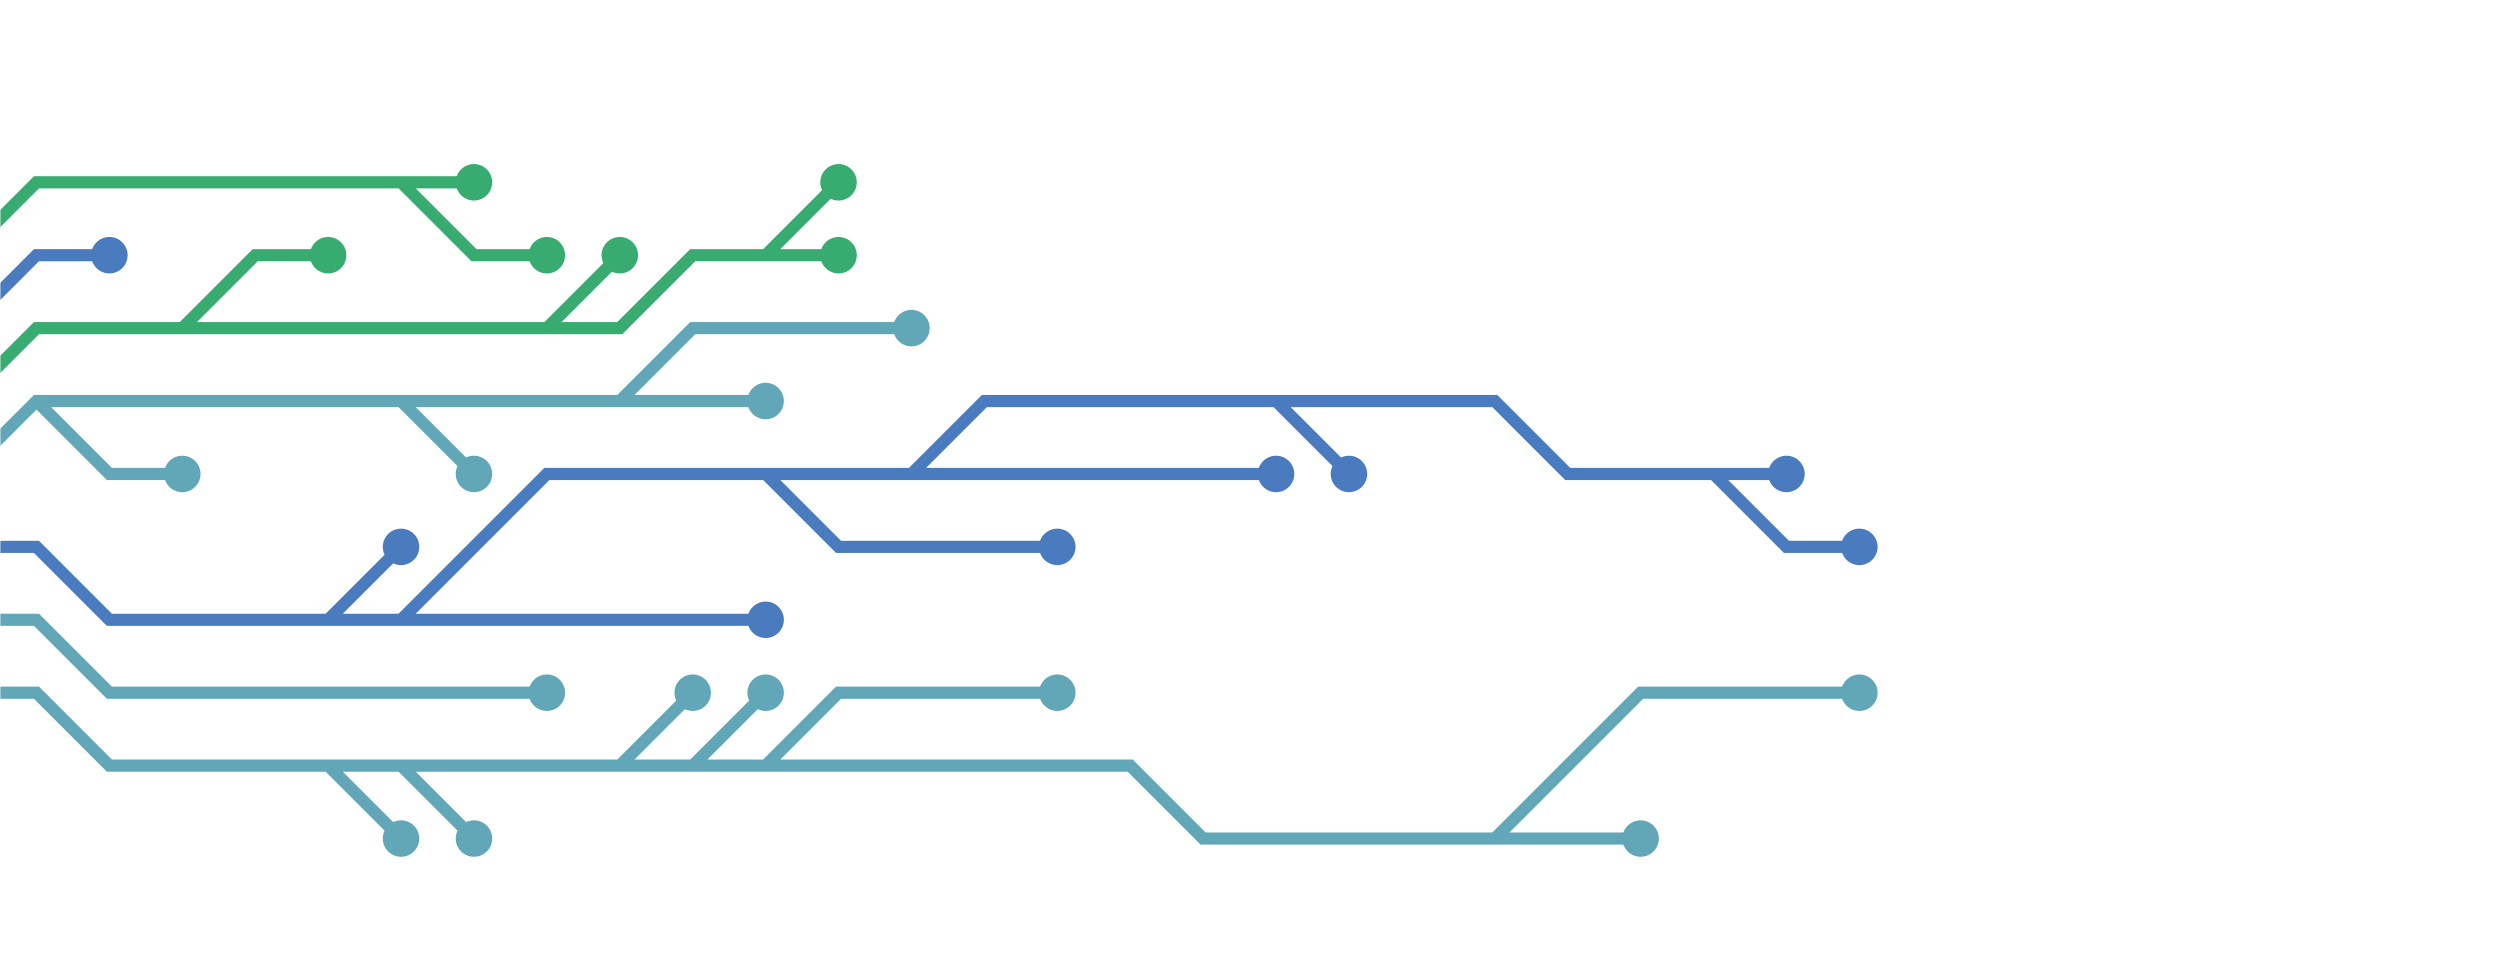 <svg xmlns="http://www.w3.org/2000/svg" version="1.1" xmlns:xlink="http://www.w3.org/1999/xlink" xmlns:svgjs="http://svgjs.dev/svgjs" width="1440" height="560" preserveAspectRatio="none" viewBox="0 0 1440 560"><g mask="url(&quot;#SvgjsMask1412&quot;)" fill="none"><g mask="url(&quot;#SvgjsMask1413&quot;)"><path d="M231 231L273 273M21 231L63 273L105 273M357 231L399 231L441 231M-21 273L21 231L63 231L105 231L147 231L189 231L231 231L273 231L315 231L357 231L399 189L441 189L483 189L525 189" stroke="rgba(98, 167, 183, 1)" stroke-width="7"></path><path d="M514.5 189 a10.5 10.5 0 1 0 21 0 a10.5 10.5 0 1 0 -21 0zM262.5 273 a10.5 10.5 0 1 0 21 0 a10.5 10.5 0 1 0 -21 0zM94.5 273 a10.5 10.5 0 1 0 21 0 a10.5 10.5 0 1 0 -21 0zM430.5 231 a10.5 10.5 0 1 0 21 0 a10.5 10.5 0 1 0 -21 0z" fill="rgba(98, 167, 183, 1)"></path><path d="M735 231L777 273M525 273L567 273L609 273L651 273L693 273L735 273M987 273L1029 315L1071 315M231 357L273 357L315 357L357 357L399 357L441 357M441 273L483 315L525 315L567 315L609 315M189 357L231 315M-21 315L21 315L63 357L105 357L147 357L189 357L231 357L273 315L315 273L357 273L399 273L441 273L483 273L525 273L567 231L609 231L651 231L693 231L735 231L777 231L819 231L861 231L903 273L945 273L987 273L1029 273" stroke="rgba(74, 123, 190, 1)" stroke-width="7"></path><path d="M1018.5 273 a10.5 10.5 0 1 0 21 0 a10.5 10.5 0 1 0 -21 0zM766.5 273 a10.5 10.5 0 1 0 21 0 a10.5 10.5 0 1 0 -21 0zM724.5 273 a10.5 10.5 0 1 0 21 0 a10.5 10.5 0 1 0 -21 0zM1060.5 315 a10.5 10.5 0 1 0 21 0 a10.5 10.5 0 1 0 -21 0zM430.5 357 a10.5 10.5 0 1 0 21 0 a10.5 10.5 0 1 0 -21 0zM598.5 315 a10.5 10.5 0 1 0 21 0 a10.5 10.5 0 1 0 -21 0zM220.5 315 a10.5 10.5 0 1 0 21 0 a10.5 10.5 0 1 0 -21 0z" fill="rgba(74, 123, 190, 1)"></path><path d="M105 189L147 147L189 147M315 189L357 147M441 147L483 147M-21 231L21 189L63 189L105 189L147 189L189 189L231 189L273 189L315 189L357 189L399 147L441 147L483 105" stroke="rgba(56, 171, 112, 1)" stroke-width="7"></path><path d="M472.5 105 a10.5 10.5 0 1 0 21 0 a10.5 10.5 0 1 0 -21 0zM178.5 147 a10.5 10.5 0 1 0 21 0 a10.5 10.5 0 1 0 -21 0zM346.5 147 a10.5 10.5 0 1 0 21 0 a10.5 10.5 0 1 0 -21 0zM472.5 147 a10.5 10.5 0 1 0 21 0 a10.5 10.5 0 1 0 -21 0z" fill="rgba(56, 171, 112, 1)"></path><path d="M-21 357L21 357L63 399L105 399L147 399L189 399L231 399L273 399L315 399" stroke="rgba(98, 167, 183, 1)" stroke-width="7"></path><path d="M304.5 399 a10.5 10.5 0 1 0 21 0 a10.5 10.5 0 1 0 -21 0z" fill="rgba(98, 167, 183, 1)"></path><path d="M-21 189L21 147L63 147" stroke="rgba(74, 123, 190, 1)" stroke-width="7"></path><path d="M52.5 147 a10.5 10.5 0 1 0 21 0 a10.5 10.5 0 1 0 -21 0z" fill="rgba(74, 123, 190, 1)"></path><path d="M861 483L903 441L945 399L987 399L1029 399L1071 399M441 441L483 399L525 399L567 399L609 399M399 441L441 399M231 441L273 483M189 441L231 483M357 441L399 399M-21 399L21 399L63 441L105 441L147 441L189 441L231 441L273 441L315 441L357 441L399 441L441 441L483 441L525 441L567 441L609 441L651 441L693 483L735 483L777 483L819 483L861 483L903 483L945 483" stroke="rgba(98, 167, 183, 1)" stroke-width="7"></path><path d="M934.5 483 a10.5 10.5 0 1 0 21 0 a10.5 10.5 0 1 0 -21 0zM1060.5 399 a10.5 10.5 0 1 0 21 0 a10.5 10.5 0 1 0 -21 0zM598.5 399 a10.5 10.5 0 1 0 21 0 a10.5 10.5 0 1 0 -21 0zM430.5 399 a10.5 10.5 0 1 0 21 0 a10.5 10.5 0 1 0 -21 0zM262.5 483 a10.5 10.5 0 1 0 21 0 a10.5 10.5 0 1 0 -21 0zM220.5 483 a10.5 10.5 0 1 0 21 0 a10.5 10.5 0 1 0 -21 0zM388.5 399 a10.5 10.5 0 1 0 21 0 a10.5 10.5 0 1 0 -21 0z" fill="rgba(98, 167, 183, 1)"></path><path d="M231 105L273 147L315 147M-21 147L21 105L63 105L105 105L147 105L189 105L231 105L273 105" stroke="rgba(56, 171, 112, 1)" stroke-width="7"></path><path d="M262.5 105 a10.5 10.5 0 1 0 21 0 a10.5 10.5 0 1 0 -21 0zM304.5 147 a10.5 10.5 0 1 0 21 0 a10.5 10.5 0 1 0 -21 0z" fill="rgba(56, 171, 112, 1)"></path></g></g><defs><mask id="SvgjsMask1412"><rect width="1440" height="560" fill="#ffffff"></rect></mask><mask id="SvgjsMask1413"><rect width="1440" height="560" fill="white"></rect><path d="M519.75 189 a5.25 5.25 0 1 0 10.5 0 a5.25 5.25 0 1 0 -10.5 0zM267.75 273 a5.25 5.25 0 1 0 10.5 0 a5.25 5.25 0 1 0 -10.5 0zM99.75 273 a5.25 5.25 0 1 0 10.5 0 a5.25 5.25 0 1 0 -10.5 0zM435.75 231 a5.25 5.25 0 1 0 10.5 0 a5.25 5.25 0 1 0 -10.5 0z" fill="black"></path><path d="M1023.75 273 a5.25 5.25 0 1 0 10.5 0 a5.25 5.25 0 1 0 -10.5 0zM771.75 273 a5.25 5.25 0 1 0 10.5 0 a5.25 5.25 0 1 0 -10.5 0zM729.75 273 a5.25 5.25 0 1 0 10.5 0 a5.25 5.25 0 1 0 -10.5 0zM1065.75 315 a5.25 5.25 0 1 0 10.5 0 a5.25 5.25 0 1 0 -10.5 0zM435.75 357 a5.25 5.25 0 1 0 10.5 0 a5.25 5.25 0 1 0 -10.5 0zM603.75 315 a5.25 5.25 0 1 0 10.5 0 a5.25 5.25 0 1 0 -10.5 0zM225.75 315 a5.25 5.25 0 1 0 10.5 0 a5.25 5.25 0 1 0 -10.5 0z" fill="black"></path><path d="M477.75 105 a5.25 5.25 0 1 0 10.5 0 a5.25 5.25 0 1 0 -10.5 0zM183.75 147 a5.25 5.25 0 1 0 10.5 0 a5.25 5.25 0 1 0 -10.5 0zM351.75 147 a5.25 5.25 0 1 0 10.5 0 a5.25 5.25 0 1 0 -10.5 0zM477.75 147 a5.25 5.25 0 1 0 10.5 0 a5.25 5.25 0 1 0 -10.5 0z" fill="black"></path><path d="M309.75 399 a5.25 5.25 0 1 0 10.5 0 a5.25 5.25 0 1 0 -10.5 0z" fill="black"></path><path d="M57.75 147 a5.25 5.25 0 1 0 10.5 0 a5.25 5.25 0 1 0 -10.5 0z" fill="black"></path><path d="M939.75 483 a5.25 5.25 0 1 0 10.5 0 a5.25 5.25 0 1 0 -10.5 0zM1065.75 399 a5.25 5.25 0 1 0 10.5 0 a5.25 5.25 0 1 0 -10.5 0zM603.75 399 a5.25 5.25 0 1 0 10.5 0 a5.25 5.25 0 1 0 -10.5 0zM435.75 399 a5.25 5.25 0 1 0 10.5 0 a5.25 5.25 0 1 0 -10.5 0zM267.75 483 a5.25 5.25 0 1 0 10.5 0 a5.25 5.25 0 1 0 -10.5 0zM225.75 483 a5.25 5.25 0 1 0 10.5 0 a5.25 5.25 0 1 0 -10.5 0zM393.75 399 a5.25 5.25 0 1 0 10.5 0 a5.25 5.25 0 1 0 -10.5 0z" fill="black"></path><path d="M267.75 105 a5.25 5.25 0 1 0 10.5 0 a5.25 5.25 0 1 0 -10.5 0zM309.75 147 a5.25 5.25 0 1 0 10.5 0 a5.25 5.25 0 1 0 -10.5 0z" fill="black"></path></mask></defs></svg>